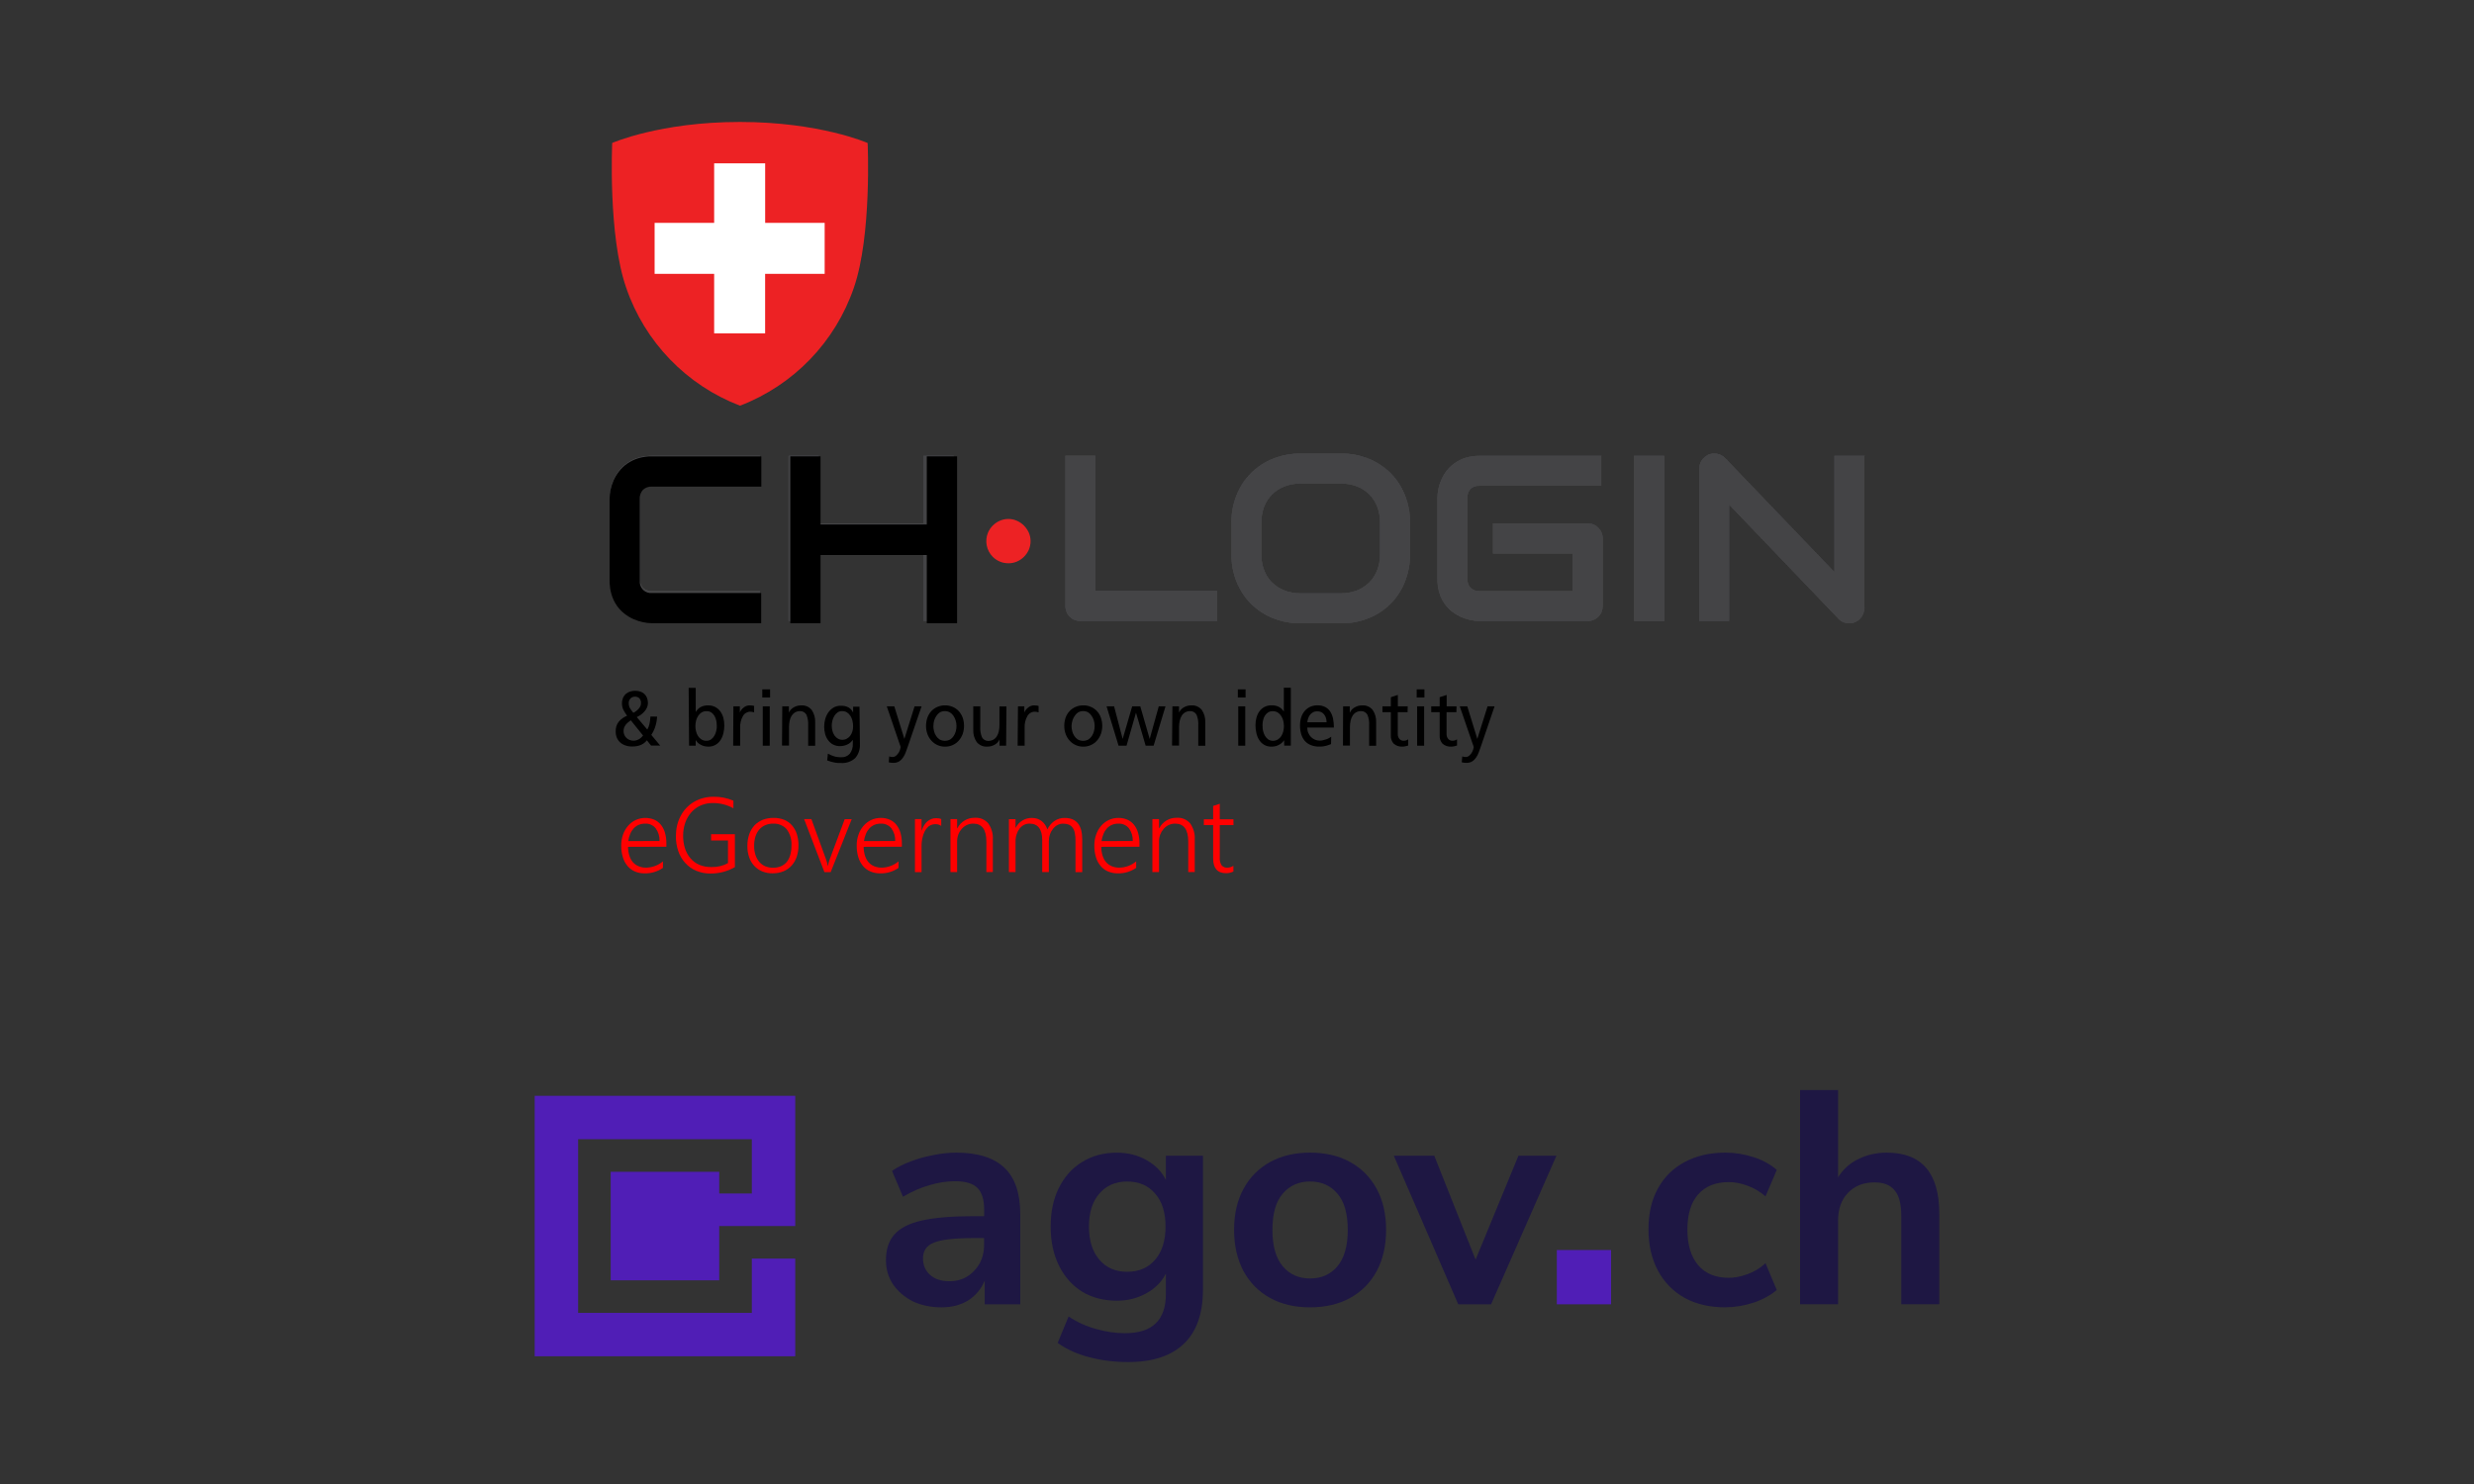 <?xml version="1.0" encoding="UTF-8"?>
<svg id="VECTOR_ARTWORK" data-name="VECTOR ARTWORK" xmlns="http://www.w3.org/2000/svg" viewBox="0 0 750 450">
  <rect x="0" y="0" width="750" height="450" fill="#333333" stroke="none"/>
  <defs>
    <style>
      .cls-1 {
        fill-rule: evenodd;
      }

      .cls-1, .cls-2, .cls-3, .cls-4, .cls-5, .cls-6, .cls-7, .cls-8 {
        stroke-width: 0px;
      }

      .cls-1, .cls-3 {
        fill: #501eb6;
      }

      .cls-4 {
        fill: #444446;
      }

      .cls-5 {
        fill: #1e1743;
      }

      .cls-6 {
        fill: #fff;
      }

      .cls-7 {
        fill: red;
      }

      .cls-8 {
        fill: #ed2224;
      }
    </style>
  </defs>
  <g>
    <path class="cls-5" d="M285.44,396.43c-3.26,0-6.17-.61-8.75-1.84-2.52-1.29-4.52-3.01-5.99-5.16-1.41-2.15-2.12-4.58-2.12-7.28,0-3.32.86-5.93,2.58-7.83,1.72-1.97,4.52-3.38,8.39-4.24,3.87-.86,9.06-1.29,15.57-1.29h3.23v-1.94c0-3.07-.68-5.28-2.03-6.63-1.35-1.35-3.62-2.03-6.82-2.03-2.52,0-5.1.4-7.74,1.2-2.64.74-5.31,1.9-8.02,3.5l-3.32-7.83c1.6-1.11,3.47-2.06,5.62-2.86,2.21-.86,4.52-1.5,6.91-1.94,2.46-.49,4.76-.74,6.91-.74,6.57,0,11.46,1.54,14.65,4.61,3.19,3.01,4.79,7.71,4.79,14.1v27.28h-10.78v-7.19c-1.04,2.52-2.7,4.52-4.98,5.99-2.27,1.41-4.98,2.12-8.11,2.12ZM287.83,388.51c3.01,0,5.5-1.04,7.46-3.13,2.03-2.09,3.04-4.73,3.04-7.93v-2.03h-3.13c-5.77,0-9.8.46-12.07,1.38-2.21.86-3.32,2.46-3.32,4.79,0,2.03.71,3.69,2.12,4.98,1.41,1.29,3.38,1.94,5.9,1.94Z"/>
    <path class="cls-5" d="M342.01,413.02c-4.18,0-8.11-.49-11.8-1.47-3.62-.92-6.82-2.37-9.58-4.33l3.32-8.02c2.58,1.72,5.34,2.98,8.29,3.78,2.95.86,5.9,1.29,8.85,1.29,8.23,0,12.35-3.96,12.35-11.89v-6.17c-1.29,2.52-3.29,4.52-5.99,5.99-2.64,1.47-5.59,2.21-8.85,2.21-4.05,0-7.59-.92-10.6-2.76-3.01-1.9-5.34-4.55-7-7.93-1.66-3.38-2.49-7.31-2.49-11.8s.83-8.39,2.49-11.7c1.66-3.38,3.99-5.99,7-7.83,3.01-1.9,6.54-2.86,10.6-2.86,3.38,0,6.39.77,9.03,2.3,2.64,1.47,4.58,3.47,5.81,5.99v-7.37h11.24v40.55c0,7.31-1.93,12.81-5.8,16.49-3.87,3.69-9.49,5.53-16.86,5.53ZM341.73,385.65c3.56,0,6.39-1.23,8.48-3.69,2.09-2.46,3.13-5.81,3.13-10.04s-1.04-7.56-3.13-9.95c-2.09-2.46-4.91-3.69-8.48-3.69s-6.39,1.23-8.48,3.69c-2.09,2.4-3.13,5.71-3.13,9.95s1.04,7.59,3.13,10.04c2.09,2.46,4.91,3.69,8.48,3.69Z"/>
    <path class="cls-5" d="M397.16,396.43c-4.67,0-8.72-.95-12.16-2.86-3.44-1.9-6.11-4.61-8.02-8.11-1.9-3.56-2.86-7.74-2.86-12.53s.95-8.94,2.86-12.44c1.9-3.5,4.58-6.2,8.02-8.11,3.44-1.9,7.5-2.86,12.16-2.86s8.72.95,12.16,2.86c3.44,1.9,6.11,4.61,8.02,8.11,1.9,3.5,2.86,7.65,2.86,12.44s-.95,8.97-2.86,12.53c-1.9,3.5-4.58,6.2-8.02,8.11-3.44,1.9-7.5,2.86-12.16,2.86ZM397.16,387.68c3.44,0,6.2-1.23,8.29-3.69,2.09-2.52,3.13-6.2,3.13-11.06s-1.04-8.57-3.13-10.97c-2.09-2.46-4.85-3.69-8.29-3.69s-6.21,1.23-8.29,3.69c-2.09,2.4-3.13,6.05-3.13,10.97s1.04,8.54,3.13,11.06c2.09,2.46,4.85,3.69,8.29,3.69Z"/>
    <path class="cls-5" d="M442.07,395.51l-19.53-45.06h12.26l12.53,31.52,12.99-31.52h11.52l-19.81,45.06h-9.95Z"/>
    <path class="cls-5" d="M523.06,396.43c-4.73,0-8.85-.95-12.35-2.86-3.5-1.97-6.2-4.73-8.11-8.29-1.9-3.56-2.86-7.74-2.86-12.53s.95-8.91,2.86-12.35c1.9-3.5,4.61-6.17,8.11-8.02,3.5-1.9,7.62-2.86,12.35-2.86,2.89,0,5.74.46,8.57,1.38,2.83.92,5.16,2.21,7,3.87l-3.41,8.02c-1.6-1.41-3.41-2.49-5.44-3.23-1.97-.74-3.87-1.11-5.71-1.11-3.99,0-7.1,1.26-9.31,3.78-2.15,2.46-3.22,5.99-3.22,10.6s1.07,8.14,3.22,10.78c2.21,2.58,5.31,3.87,9.31,3.87,1.78,0,3.69-.37,5.71-1.11,2.03-.74,3.84-1.84,5.44-3.32l3.41,8.11c-1.84,1.6-4.21,2.89-7.09,3.87-2.83.92-5.65,1.38-8.48,1.38Z"/>
    <path class="cls-5" d="M545.7,395.51v-64.97h11.52v26.45c1.54-2.46,3.59-4.3,6.17-5.53,2.58-1.29,5.44-1.94,8.57-1.94,10.63,0,15.94,6.17,15.94,18.52v27.46h-11.52v-26.91c0-3.5-.68-6.05-2.03-7.65-1.29-1.6-3.32-2.4-6.08-2.4-3.38,0-6.08,1.08-8.11,3.23-1.97,2.09-2.95,4.88-2.95,8.39v25.34h-11.52Z"/>
    <path class="cls-3" d="M471.95,379.05h16.46v16.46h-16.46v-16.46Z"/>
    <polygon class="cls-1" points="234.41 381.65 227.92 381.65 227.92 398.11 175.26 398.11 175.26 345.45 227.92 345.45 227.92 355.33 227.92 361.91 218.04 361.91 218.04 355.33 185.13 355.33 185.13 388.24 218.04 388.24 218.04 371.78 227.92 371.78 227.92 371.78 234.41 371.78 241.08 371.78 241.08 371.6 241.08 332.29 162.09 332.29 162.09 411.27 241.08 411.27 241.08 381.65 241.08 381.65 234.41 381.65"/>
  </g>
  <g>
    <path id="path3133" class="cls-8" d="M262.99,43.35s-14.47-6.37-38.7-6.37h0c-24.22,0-38.7,6.37-38.7,6.37,0,0-1.3,28.07,4.25,43.93,5.64,16.44,18.27,29.53,34.5,35.74h0c16.22-6.22,28.86-19.3,34.5-35.74,5.5-15.87,4.19-43.93,4.19-43.93"/>
    <path id="path3135" class="cls-6" d="M250,67.58v15.46h-18.05v18.05h-15.45v-18.05h-18.05v-15.46h18.05v-18.05h15.46v18.05h18.05"/>
    <g id="b1yhp1bwV">
      <g>
        <path class="cls-4" d="M230.37,188.31h-32.76c-.91,0-1.82-.11-2.71-.3-.98-.21-1.94-.52-2.86-.92-.96-.44-1.87-.98-2.71-1.62-.88-.69-1.66-1.5-2.29-2.42-.69-1.01-1.23-2.11-1.58-3.28-.42-1.38-.62-2.81-.59-4.25v-24.55c.03-1.92.44-3.82,1.22-5.57.43-.97.98-1.88,1.64-2.71.69-.88,1.51-1.65,2.43-2.28,1-.7,2.1-1.24,3.27-1.59,1.36-.41,2.77-.61,4.18-.59h32.76v9.08h-32.76c-1-.07-1.98.28-2.72.94-.68.77-1.02,1.77-.94,2.79v24.53c-.07,1,.28,1.98.97,2.71.73.67,1.71,1.02,2.71.96h32.75v9.09h0Z"/>
        <path class="cls-4" d="M248.12,158.69h31.85v-20.47h9.09v50.09h-9.09v-20.47h-31.85v20.47h-9.04v-50.09h9.09v20.47h-.05Z"/>
        <path class="cls-4" d="M368.98,188.31h-41.41c-.62,0-1.24-.11-1.82-.35-1.1-.43-1.98-1.31-2.41-2.41-.24-.58-.36-1.19-.35-1.82v-45.52h9.08v41h36.93v9.09h-.02Z"/>
        <path class="cls-4" d="M427.45,168.05c.03,2.88-.5,5.74-1.57,8.42-1,2.48-2.48,4.73-4.36,6.64-1.89,1.88-4.15,3.36-6.63,4.34-2.65,1.06-5.48,1.59-8.33,1.56h-12.29c-2.86.03-5.69-.5-8.35-1.56-2.48-.98-4.74-2.46-6.64-4.34-1.89-1.9-3.38-4.15-4.38-6.64-1.08-2.67-1.62-5.54-1.59-8.42v-9.56c-.03-2.88.51-5.73,1.59-8.4,2.01-5.02,5.99-8.99,11.02-10.99,2.65-1.06,5.49-1.6,8.35-1.57h12.29c2.85-.03,5.69.5,8.33,1.57,2.47,1,4.73,2.48,6.63,4.35,1.89,1.9,3.37,4.15,4.36,6.64,1.06,2.67,1.6,5.52,1.57,8.4v9.56h0ZM418.37,158.5c.02-1.66-.27-3.32-.86-4.87-.54-1.4-1.36-2.67-2.41-3.74-1.07-1.05-2.34-1.87-3.74-2.41-1.53-.58-3.16-.87-4.8-.85h-12.31c-1.65-.02-3.29.27-4.83.85-1.4.54-2.68,1.36-3.76,2.41-1.06,1.06-1.89,2.34-2.43,3.74-.58,1.56-.87,3.21-.85,4.87v9.56c-.02,1.66.27,3.32.85,4.87.54,1.4,1.37,2.68,2.43,3.74,1.08,1.04,2.36,1.86,3.76,2.4,1.54.58,3.18.87,4.83.85h12.23c1.65.02,3.29-.27,4.84-.85,1.4-.54,2.68-1.36,3.75-2.41,1.06-1.06,1.89-2.33,2.43-3.74.59-1.56.88-3.21.85-4.87v-9.56h.01Z"/>
        <path class="cls-4" d="M485.86,183.73c0,.62-.11,1.24-.35,1.82-.22.54-.55,1.04-.97,1.45-.42.41-.91.73-1.44.96-.58.24-1.2.36-1.83.35h-32.75c-.91,0-1.82-.11-2.71-.3-.98-.21-1.95-.52-2.87-.92-.96-.44-1.87-.98-2.71-1.62-.88-.69-1.66-1.5-2.29-2.42-.69-1.01-1.23-2.11-1.58-3.28-.42-1.38-.62-2.81-.59-4.25v-24.55c.01-1.92.43-3.82,1.22-5.57.43-.97.98-1.88,1.64-2.71.69-.88,1.51-1.65,2.43-2.28,1-.7,2.1-1.24,3.27-1.59,1.36-.41,2.77-.61,4.19-.59h36.89v9.08h-36.89c-1-.07-1.98.27-2.73.94-.68.77-1.02,1.77-.94,2.79v24.53c-.07,1,.28,1.98.97,2.71.73.67,1.71,1.02,2.71.96h28.25v-11.38h-24.16v-9.15h28.67c.62,0,1.24.12,1.82.36.55.23,1.04.57,1.45,1,.4.42.73.92.96,1.45.24.56.36,1.16.35,1.76v20.47h.01Z"/>
        <path class="cls-4" d="M504.52,188.31h-9.13v-50.09h9.13v50.09Z"/>
        <path class="cls-4" d="M565.15,184.43c0,.62-.12,1.24-.37,1.82-.23.54-.56,1.03-.98,1.44-.41.42-.91.75-1.45.97-.56.24-1.16.35-1.77.35-.58,0-1.16-.11-1.7-.32-.58-.23-1.11-.59-1.52-1.06l-33.18-34.64v35.28h-9.04v-46.17c0-.9.27-1.79.79-2.53.51-.74,1.2-1.32,2.01-1.7.84-.35,1.77-.44,2.66-.25.89.17,1.71.61,2.34,1.26l33.18,34.62v-35.28h9.09v46.22h-.05Z"/>
      </g>
      <g>
        <path class="cls-4" d="M230.37,188.31h-32.76c-.91,0-1.82-.11-2.71-.3-.98-.21-1.94-.52-2.86-.92-.96-.44-1.87-.98-2.71-1.62-.88-.69-1.66-1.5-2.29-2.42-.69-1.01-1.23-2.11-1.58-3.28-.42-1.38-.62-2.81-.59-4.25v-24.55c.03-1.92.44-3.82,1.22-5.57.43-.97.98-1.88,1.64-2.71.69-.88,1.51-1.65,2.43-2.28,1-.7,2.1-1.24,3.27-1.59,1.36-.41,2.77-.61,4.18-.59h32.76v9.08h-32.76c-1-.07-1.98.28-2.72.94-.68.77-1.02,1.77-.94,2.79v24.53c-.07,1,.28,1.98.97,2.71.73.67,1.71,1.02,2.71.96h32.75v9.09h0Z"/>
        <path class="cls-4" d="M248.12,158.69h31.85v-20.47h9.09v50.09h-9.09v-20.47h-31.85v20.47h-9.04v-50.09h9.09v20.47h-.05Z"/>
        <path class="cls-4" d="M368.98,188.31h-41.41c-.62,0-1.24-.11-1.82-.35-1.1-.43-1.98-1.31-2.41-2.41-.24-.58-.36-1.19-.35-1.82v-45.52h9.08v41h36.93v9.09h-.02Z"/>
        <path class="cls-4" d="M427.45,168.05c.03,2.88-.5,5.74-1.57,8.42-1,2.48-2.48,4.73-4.36,6.64-1.89,1.88-4.15,3.36-6.63,4.34-2.65,1.06-5.48,1.59-8.33,1.56h-12.29c-2.86.03-5.69-.5-8.35-1.56-2.48-.98-4.74-2.46-6.64-4.34-1.89-1.9-3.38-4.15-4.38-6.64-1.08-2.67-1.62-5.54-1.59-8.42v-9.56c-.03-2.88.51-5.73,1.59-8.4,2.01-5.02,5.99-8.99,11.02-10.99,2.65-1.06,5.49-1.6,8.35-1.57h12.29c2.85-.03,5.69.5,8.33,1.57,2.47,1,4.73,2.48,6.63,4.35,1.89,1.9,3.37,4.15,4.36,6.64,1.06,2.67,1.6,5.52,1.57,8.4v9.56h0ZM418.37,158.5c.02-1.66-.27-3.32-.86-4.87-.54-1.4-1.36-2.67-2.41-3.74-1.07-1.05-2.34-1.87-3.74-2.41-1.53-.58-3.16-.87-4.8-.85h-12.31c-1.65-.02-3.29.27-4.83.85-1.4.54-2.68,1.36-3.76,2.41-1.06,1.06-1.89,2.34-2.43,3.74-.58,1.56-.87,3.21-.85,4.87v9.56c-.02,1.66.27,3.32.85,4.87.54,1.4,1.37,2.68,2.43,3.74,1.08,1.04,2.36,1.86,3.76,2.4,1.54.58,3.18.87,4.83.85h12.23c1.65.02,3.29-.27,4.84-.85,1.4-.54,2.68-1.36,3.75-2.41,1.06-1.06,1.89-2.33,2.43-3.74.59-1.56.88-3.21.85-4.87v-9.56h.01Z"/>
        <path class="cls-4" d="M485.86,183.73c0,.62-.11,1.24-.35,1.82-.22.54-.55,1.04-.97,1.45-.42.41-.91.73-1.44.96-.58.24-1.2.36-1.83.35h-32.75c-.91,0-1.82-.11-2.71-.3-.98-.21-1.95-.52-2.87-.92-.96-.44-1.87-.98-2.71-1.62-.88-.69-1.66-1.5-2.29-2.42-.69-1.01-1.23-2.11-1.58-3.28-.42-1.38-.62-2.81-.59-4.25v-24.55c.01-1.92.43-3.82,1.22-5.57.43-.97.98-1.88,1.64-2.71.69-.88,1.51-1.65,2.43-2.28,1-.7,2.1-1.24,3.27-1.59,1.36-.41,2.77-.61,4.19-.59h36.89v9.08h-36.89c-1-.07-1.98.27-2.73.94-.68.77-1.02,1.77-.94,2.79v24.53c-.07,1,.28,1.98.97,2.71.73.67,1.71,1.02,2.71.96h28.25v-11.38h-24.16v-9.15h28.67c.62,0,1.24.12,1.82.36.55.23,1.04.57,1.45,1,.4.42.73.92.96,1.45.24.56.36,1.16.35,1.76v20.47h.01Z"/>
        <path class="cls-4" d="M504.52,188.31h-9.13v-50.09h9.13v50.09Z"/>
        <path class="cls-4" d="M565.15,184.43c0,.62-.12,1.24-.37,1.82-.23.54-.56,1.03-.98,1.44-.41.42-.91.75-1.45.97-.56.24-1.16.35-1.77.35-.58,0-1.16-.11-1.7-.32-.58-.23-1.11-.59-1.52-1.06l-33.18-34.64v35.28h-9.04v-46.17c0-.9.27-1.79.79-2.53.51-.74,1.2-1.32,2.01-1.7.84-.35,1.77-.44,2.66-.25.89.17,1.71.61,2.34,1.26l33.18,34.62v-35.28h9.09v46.22h-.05Z"/>
      </g>
      <g>
        <path class="cls-4" d="M230.37,188.31h-32.76c-.91,0-1.82-.11-2.71-.3-.98-.21-1.94-.52-2.86-.92-.96-.44-1.87-.98-2.71-1.62-.88-.69-1.66-1.5-2.29-2.42-.69-1.01-1.23-2.11-1.58-3.28-.42-1.38-.62-2.81-.59-4.25v-24.55c.03-1.92.44-3.82,1.22-5.57.43-.97.98-1.88,1.64-2.71.69-.88,1.51-1.65,2.43-2.28,1-.7,2.1-1.24,3.27-1.59,1.36-.41,2.77-.61,4.18-.59h32.76v9.08h-32.76c-1-.07-1.98.28-2.72.94-.68.77-1.02,1.77-.94,2.79v24.53c-.07,1,.28,1.98.97,2.71.73.67,1.71,1.02,2.71.96h32.75v9.09h0Z"/>
        <path class="cls-4" d="M248.12,158.69h31.85v-20.47h9.09v50.09h-9.09v-20.47h-31.85v20.47h-9.04v-50.09h9.09v20.47h-.05Z"/>
        <path class="cls-4" d="M368.98,188.31h-41.41c-.62,0-1.24-.11-1.82-.35-1.1-.43-1.98-1.31-2.41-2.41-.24-.58-.36-1.19-.35-1.82v-45.52h9.08v41h36.93v9.09h-.02Z"/>
        <path class="cls-4" d="M427.45,168.05c.03,2.88-.5,5.74-1.57,8.42-1,2.48-2.48,4.73-4.36,6.64-1.89,1.88-4.15,3.36-6.63,4.34-2.65,1.06-5.48,1.59-8.33,1.56h-12.29c-2.86.03-5.69-.5-8.35-1.56-2.48-.98-4.74-2.46-6.64-4.34-1.89-1.9-3.38-4.15-4.38-6.64-1.08-2.67-1.62-5.54-1.59-8.42v-9.56c-.03-2.88.51-5.73,1.59-8.4,2.01-5.02,5.99-8.99,11.02-10.99,2.65-1.06,5.49-1.6,8.35-1.57h12.29c2.85-.03,5.69.5,8.33,1.57,2.47,1,4.73,2.48,6.63,4.35,1.89,1.9,3.37,4.15,4.36,6.64,1.06,2.67,1.6,5.52,1.57,8.4v9.56h0ZM418.37,158.5c.02-1.66-.27-3.32-.86-4.87-.54-1.4-1.36-2.67-2.41-3.74-1.07-1.05-2.34-1.87-3.74-2.41-1.53-.58-3.16-.87-4.8-.85h-12.31c-1.65-.02-3.29.27-4.83.85-1.4.54-2.68,1.36-3.76,2.41-1.06,1.06-1.89,2.34-2.43,3.74-.58,1.56-.87,3.21-.85,4.87v9.56c-.02,1.66.27,3.32.85,4.87.54,1.4,1.37,2.68,2.43,3.74,1.08,1.04,2.36,1.86,3.76,2.4,1.54.58,3.18.87,4.83.85h12.23c1.65.02,3.29-.27,4.84-.85,1.4-.54,2.68-1.36,3.75-2.41,1.06-1.06,1.89-2.33,2.43-3.74.59-1.56.88-3.21.85-4.87v-9.56h.01Z"/>
        <path class="cls-4" d="M485.86,183.73c0,.62-.11,1.24-.35,1.82-.22.54-.55,1.04-.97,1.45-.42.41-.91.73-1.44.96-.58.24-1.2.36-1.83.35h-32.75c-.91,0-1.82-.11-2.71-.3-.98-.21-1.95-.52-2.87-.92-.96-.44-1.87-.98-2.71-1.62-.88-.69-1.66-1.5-2.29-2.42-.69-1.01-1.23-2.11-1.58-3.28-.42-1.38-.62-2.81-.59-4.25v-24.55c.01-1.92.43-3.82,1.22-5.57.43-.97.98-1.88,1.64-2.71.69-.88,1.51-1.65,2.43-2.28,1-.7,2.1-1.24,3.27-1.59,1.36-.41,2.77-.61,4.19-.59h36.89v9.08h-36.89c-1-.07-1.98.27-2.73.94-.68.77-1.02,1.77-.94,2.79v24.53c-.07,1,.28,1.98.97,2.71.73.67,1.71,1.02,2.71.96h28.25v-11.38h-24.16v-9.15h28.67c.62,0,1.24.12,1.82.36.55.23,1.04.57,1.45,1,.4.42.73.92.96,1.45.24.56.36,1.16.35,1.76v20.47h.01Z"/>
        <path class="cls-4" d="M504.52,188.31h-9.13v-50.09h9.13v50.09Z"/>
        <path class="cls-4" d="M565.15,184.43c0,.62-.12,1.24-.37,1.82-.23.54-.56,1.03-.98,1.44-.41.42-.91.75-1.45.97-.56.24-1.16.35-1.77.35-.58,0-1.16-.11-1.7-.32-.58-.23-1.11-.59-1.52-1.06l-33.18-34.64v35.28h-9.04v-46.17c0-.9.27-1.79.79-2.53.51-.74,1.2-1.32,2.01-1.7.84-.35,1.77-.44,2.66-.25.89.17,1.71.61,2.34,1.26l33.18,34.62v-35.28h9.09v46.22h-.05Z"/>
      </g>
    </g>
    <g id="aeUwZ4rQI">
      <path class="cls-8" d="M312.42,164.1c0,.91-.18,1.8-.54,2.63-.36.79-.85,1.51-1.47,2.12-.61.61-1.33,1.09-2.12,1.43-.82.35-1.69.53-2.58.52-.9,0-1.8-.17-2.63-.52-.79-.34-1.51-.82-2.12-1.43-1.92-1.94-2.49-4.84-1.44-7.36.34-.79.83-1.51,1.44-2.12.61-.61,1.33-1.11,2.12-1.45.83-.37,1.73-.56,2.63-.55.89,0,1.77.18,2.58.55.79.35,1.51.84,2.12,1.45.61.62,1.1,1.34,1.47,2.12.36.82.55,1.71.54,2.6Z"/>
    </g>
    <g>
      <path class="cls-7" d="M190.39,256.78c0,.9.13,1.79.39,2.64.22.73.58,1.41,1.06,2,.47.54,1.06.96,1.72,1.24.72.3,1.5.45,2.28.44,1.88-.02,3.69-.69,5.13-1.9v1.97c-1.64,1.13-3.59,1.71-5.58,1.66-1.01.01-2-.18-2.93-.57-.85-.37-1.6-.93-2.21-1.64-.65-.77-1.14-1.67-1.42-2.64-.35-1.16-.52-2.37-.5-3.58-.01-1.13.17-2.26.54-3.33.34-.97.86-1.88,1.53-2.66.64-.74,1.42-1.33,2.3-1.75,1.79-.81,3.84-.85,5.66-.1.78.35,1.47.88,2,1.55.57.72.99,1.55,1.23,2.44.29,1.04.44,2.11.42,3.19v1.01l-11.63.04ZM199.94,255.02c.06-1.39-.37-2.77-1.2-3.89-.79-.94-1.97-1.45-3.19-1.38-.65,0-1.29.12-1.89.36-.58.24-1.1.61-1.53,1.06-.45.49-.81,1.05-1.06,1.67-.3.7-.51,1.44-.61,2.2l9.47-.02Z"/>
      <path class="cls-7" d="M222.79,262.94c-2.23,1.28-4.76,1.95-7.34,1.94-1.51.03-3-.26-4.4-.84-1.26-.53-2.38-1.33-3.3-2.34-.95-1.03-1.67-2.25-2.12-3.58-.5-1.47-.75-3.02-.73-4.58,0-1.07.11-2.14.35-3.19.23-.99.59-1.95,1.06-2.86.89-1.75,2.25-3.22,3.93-4.25.88-.53,1.83-.94,2.82-1.21,1.08-.29,2.19-.43,3.3-.42,2.05-.03,4.09.37,5.97,1.19v2.3c-1.9-1.05-4.04-1.6-6.21-1.59-1.28-.02-2.55.24-3.73.75-1.08.48-2.04,1.19-2.82,2.07-.8.91-1.42,1.97-1.82,3.11-.44,1.25-.66,2.57-.66,3.9-.02,1.31.16,2.61.54,3.85.34,1.12.91,2.15,1.66,3.05.74.87,1.67,1.56,2.72,2.01,1.18.48,2.44.71,3.72.67,1.73.05,3.44-.36,4.96-1.19v-6.86h-5.12v-1.9h7.21v9.95h.01Z"/>
      <path class="cls-7" d="M234.25,264.82c-1.09.02-2.17-.18-3.19-.59-.92-.38-1.75-.95-2.42-1.69-.69-.75-1.22-1.64-1.54-2.61-.37-1.08-.55-2.22-.53-3.37-.02-1.22.17-2.43.56-3.59.34-1,.89-1.92,1.6-2.7.71-.74,1.57-1.31,2.52-1.69,1.06-.39,2.18-.59,3.3-.57,1.07-.01,2.13.18,3.13.56.91.36,1.72.93,2.37,1.66.68.77,1.19,1.67,1.5,2.64.36,1.14.53,2.33.51,3.52.01,1.17-.17,2.32-.54,3.43-.33.98-.85,1.88-1.54,2.65-.68.75-1.52,1.34-2.45,1.73-1.04.42-2.16.63-3.28.61ZM234.41,249.75c-.82-.01-1.63.14-2.39.46-.7.29-1.33.74-1.83,1.32-.53.62-.92,1.34-1.17,2.12-.28.93-.42,1.9-.4,2.87-.02.92.12,1.84.4,2.72.25.78.64,1.5,1.16,2.12.49.57,1.11,1.02,1.8,1.32,1.53.61,3.24.61,4.77,0,.68-.29,1.28-.74,1.76-1.31.49-.63.85-1.35,1.06-2.12.25-.92.38-1.87.36-2.82.12-1.77-.39-3.54-1.44-4.97-1.03-1.16-2.54-1.78-4.09-1.7Z"/>
      <path class="cls-7" d="M251.83,264.45h-1.91l-6.15-16.06h2.21l4.45,12.24c.24.63.41,1.29.51,1.95h.06c.1-.65.26-1.28.49-1.9l4.59-12.29h2.12l-6.37,16.06Z"/>
      <path class="cls-7" d="M261.82,256.78c0,.9.13,1.79.39,2.64.22.73.58,1.41,1.06,2,.47.54,1.05.97,1.71,1.24.72.3,1.5.44,2.28.44,1.88-.02,3.69-.69,5.13-1.9v1.97c-1.64,1.14-3.59,1.72-5.58,1.66-1.01.01-2-.18-2.93-.57-.86-.36-1.63-.92-2.24-1.64-.65-.78-1.14-1.67-1.43-2.64-.35-1.16-.52-2.37-.5-3.58-.01-1.14.17-2.26.55-3.33.33-.98.85-1.88,1.52-2.66.64-.74,1.42-1.33,2.3-1.75.91-.43,1.91-.65,2.92-.64.94-.02,1.88.17,2.74.54.78.35,1.47.88,2.01,1.55.56.73.98,1.56,1.23,2.44.29,1.04.43,2.11.42,3.19v1.01l-11.58.04ZM271.38,255.02c.06-1.39-.36-2.76-1.19-3.89-.79-.93-1.97-1.44-3.19-1.38-.65,0-1.29.12-1.89.36-.58.24-1.1.6-1.53,1.06-.45.49-.81,1.05-1.06,1.67-.3.7-.51,1.44-.61,2.2l9.46-.02Z"/>
      <path class="cls-7" d="M285.33,250.44c-.53-.37-1.17-.55-1.82-.52-.49,0-.97.1-1.41.31-.4.2-.76.48-1.06.82-.32.36-.58.76-.79,1.2-.21.46-.38.93-.51,1.42-.14.49-.23.98-.29,1.49-.06.48-.09.95-.08,1.43v7.86h-2v-16.06h2v3.44h.06c.17-.55.41-1.08.71-1.57.27-.44.6-.84,1-1.18.37-.31.78-.56,1.23-.73.45-.17.92-.26,1.4-.25.29,0,.58.02.87.06.24.04.47.1.7.19v2.12l-.02-.02Z"/>
      <path class="cls-7" d="M299.02,264.45v-9.26c0-3.62-1.32-5.43-3.95-5.44-.67,0-1.33.13-1.94.41-.59.27-1.12.67-1.55,1.16-.46.51-.82,1.1-1.06,1.74-.25.7-.38,1.44-.37,2.19v9.19h-2.01v-16.06h2.01v2.79h.06c1.02-2.02,3.12-3.26,5.38-3.19,1.53-.1,3.02.54,4.01,1.71,1.01,1.44,1.5,3.18,1.38,4.94v9.79l-1.96.02Z"/>
      <path class="cls-7" d="M326.04,264.45v-9.44c.02-.82-.05-1.64-.21-2.44-.11-.59-.34-1.14-.69-1.62-.3-.41-.7-.72-1.17-.91-.55-.19-1.13-.29-1.71-.28-.58,0-1.15.14-1.66.41-.53.28-1,.67-1.37,1.15-.41.51-.73,1.09-.93,1.71-.23.68-.34,1.4-.34,2.12v9.29h-2.01v-9.65c0-3.36-1.29-5.04-3.86-5.04-.58,0-1.15.13-1.67.39-.52.28-.97.66-1.34,1.13-.4.52-.7,1.1-.89,1.73-.23.72-.34,1.48-.33,2.24v9.21h-2.01v-16.05h2.01v2.61h.06c.93-1.87,2.86-3.03,4.95-2.98.54,0,1.08.08,1.59.25.98.33,1.81.97,2.38,1.84.29.43.51.9.66,1.4.49-1.05,1.25-1.95,2.2-2.6.91-.6,1.98-.91,3.07-.89,3.54,0,5.31,2.17,5.31,6.52v9.92h-2.04Z"/>
      <path class="cls-7" d="M333.85,256.78c0,.9.13,1.79.39,2.64.21.73.57,1.41,1.06,2,.47.54,1.06.96,1.72,1.24.72.3,1.5.45,2.28.44,1.88-.02,3.69-.69,5.13-1.9v1.97c-1.64,1.13-3.59,1.71-5.58,1.66-1.01.01-2-.18-2.93-.57-.86-.36-1.63-.92-2.24-1.64-.65-.78-1.14-1.67-1.43-2.64-.35-1.16-.52-2.37-.5-3.58-.01-1.14.17-2.26.55-3.33.33-.98.85-1.88,1.52-2.66.64-.74,1.42-1.33,2.3-1.75.91-.43,1.91-.65,2.92-.64.94-.02,1.88.17,2.74.54.78.35,1.47.88,2,1.55.57.72.99,1.55,1.23,2.44.29,1.04.44,2.11.42,3.19v1.01l-11.58.04ZM343.4,255.02c.05-1.39-.36-2.76-1.19-3.89-.79-.93-1.97-1.44-3.19-1.38-.65,0-1.29.11-1.89.36-.58.24-1.1.6-1.53,1.06-.45.49-.81,1.05-1.06,1.67-.3.7-.51,1.44-.61,2.2l9.46-.02Z"/>
      <path class="cls-7" d="M360.22,264.45v-9.26c0-3.62-1.32-5.43-3.95-5.44-.67,0-1.33.13-1.94.41-.59.27-1.12.67-1.55,1.16-.45.51-.81,1.1-1.06,1.74-.25.7-.37,1.44-.36,2.19v9.19h-2.01v-16.06h2.01v2.79h.06c1.01-2.02,3.11-3.26,5.37-3.19,1.54-.1,3.03.54,4.02,1.71,1.01,1.44,1.5,3.18,1.38,4.94v9.79l-1.97.02Z"/>
      <path class="cls-7" d="M373.93,264.26c-.7.35-1.48.53-2.26.52-2.59,0-3.9-1.5-3.9-4.48v-10.1h-2.82v-1.76h2.82v-4.05l2.01-.66v4.7h4.15v1.76h-4.15v9.83c-.07.82.12,1.65.54,2.36.45.52,1.12.79,1.8.72.64,0,1.27-.21,1.79-.57v1.77-.05Z"/>
    </g>
    <g>
      <path class="cls-2" d="M230.82,188.98h-33.14c-.92,0-1.83-.11-2.73-.3-1-.21-1.97-.52-2.9-.93-.97-.44-1.89-.99-2.73-1.65-.89-.69-1.67-1.51-2.31-2.43-.7-1.02-1.24-2.14-1.6-3.32-.42-1.38-.63-2.81-.61-4.25v-24.84c.01-.92.11-1.84.3-2.74.21-.99.52-1.96.93-2.89.44-.98,1-1.9,1.67-2.74.7-.89,1.52-1.67,2.45-2.31,1.01-.7,2.13-1.24,3.3-1.6,1.38-.42,2.81-.62,4.25-.59h33.1v9.17h-33.13c-1.01-.07-2,.28-2.75.96-.69.77-1.03,1.79-.96,2.82v24.77c-.19,1.85,1.16,3.51,3.01,3.71.23.02.46.02.69,0h33.1v9.17h.03Z"/>
      <path class="cls-2" d="M248.75,159.05h32.21v-20.67h9.18v50.6h-9.18v-20.68h-32.21v20.68h-9.17v-50.6h9.17v20.67Z"/>
    </g>
    <path class="cls-2" d="M199.21,217.28c-.04.6-.12,1.2-.23,1.79-.1.5-.24.99-.4,1.48-.14.42-.32.83-.52,1.23-.19.37-.39.74-.62,1.06l2.7,3.24h-2.77l-1.26-1.59c-.5.63-1.15,1.12-1.89,1.43-.81.31-1.67.46-2.54.44-.72.02-1.44-.09-2.12-.33-.58-.19-1.12-.51-1.57-.92-.44-.4-.78-.89-1-1.43-.24-.6-.35-1.24-.34-1.88-.05-1.07.28-2.13.93-2.97.69-.79,1.55-1.41,2.52-1.8-.39-.53-.75-1.09-1.06-1.67-.34-.63-.5-1.34-.49-2.05-.01-.59.1-1.17.32-1.71.2-.46.5-.87.87-1.2.37-.32.81-.55,1.27-.7.51-.16,1.04-.24,1.57-.23.49,0,.98.07,1.45.21.46.13.88.36,1.23.67.36.32.65.71.84,1.16.22.52.33,1.09.32,1.66,0,.49-.1.98-.31,1.43-.19.44-.46.84-.79,1.19-.32.36-.67.68-1.06.96-.39.26-.8.49-1.22.69l3.19,3.79c.3-.51.51-1.07.65-1.65.16-.76.26-1.54.3-2.31l2.04.03ZM189.03,221.67c0,.42.08.83.25,1.21.16.35.39.67.67.93.28.26.61.46.97.59.37.14.75.21,1.15.21.34,0,.67-.05.99-.17.28-.1.55-.23.81-.39.23-.15.44-.32.63-.52.18-.18.32-.35.45-.49l-3.73-4.62-.84.65c-.25.21-.48.44-.68.69-.2.25-.36.53-.48.83-.13.35-.19.71-.18,1.08h0ZM190.62,213.38c0,.53.15,1.05.44,1.5.28.44.6.87.94,1.26.27-.12.52-.27.75-.45.27-.19.52-.4.75-.64.23-.24.43-.51.58-.81.16-.3.24-.63.23-.97.06-.57-.13-1.15-.52-1.57-.37-.31-.84-.46-1.32-.45-.49,0-.97.18-1.32.53-.4.43-.6,1.01-.55,1.59h0Z"/>
    <path class="cls-2" d="M208.79,208.57h2.12v7.25h.05c.34-.56.81-1.03,1.37-1.37.73-.4,1.55-.59,2.38-.55,1.44-.03,2.81.65,3.66,1.82.42.58.73,1.24.91,1.93.2.75.3,1.53.3,2.3,0,.81-.09,1.61-.28,2.4-.17.73-.46,1.43-.86,2.06-.39.59-.9,1.08-1.51,1.44-.67.38-1.44.57-2.21.55-.47,0-.93-.06-1.38-.18-.37-.12-.73-.27-1.06-.47-.31-.17-.59-.39-.84-.64-.2-.21-.38-.44-.54-.68h0v1.69h-2l-.13-17.56ZM217.28,220.11c.02-.53-.03-1.07-.14-1.59-.11-.5-.29-.99-.54-1.43-.24-.42-.58-.78-.98-1.06-.43-.26-.94-.4-1.44-.38-.52-.01-1.03.12-1.48.38-.43.27-.79.63-1.06,1.06-.29.44-.5.93-.63,1.44-.13.54-.2,1.1-.2,1.66,0,.52.07,1.03.19,1.53.12.51.32,1,.59,1.44.27.43.63.79,1.06,1.06.45.29.98.43,1.52.41.52.01,1.02-.14,1.44-.45.4-.3.73-.68.97-1.11.26-.46.45-.95.56-1.47.12-.49.18-.99.17-1.5h-.04Z"/>
    <path class="cls-2" d="M222.33,214.18h1.95v1.85h0c.27-.61.69-1.14,1.23-1.53.49-.39,1.1-.6,1.72-.61.25,0,.5.02.75.05l.63.12v1.96c-.19-.07-.39-.13-.59-.16-.19-.03-.37-.05-.56-.05-.93,0-1.79.5-2.24,1.32-.61,1.08-.9,2.32-.84,3.56v5.44h-2.12l.07-11.94Z"/>
    <path class="cls-2" d="M233.45,211.51h-2.36v-2.47h2.36v2.47ZM231.23,214.18h2.12v11.94h-2.12v-11.94Z"/>
    <path class="cls-2" d="M237.14,214.18h2.02v1.9h0c.31-.68.83-1.25,1.49-1.6.67-.39,1.44-.59,2.22-.58,1.22-.09,2.41.42,3.19,1.36.75,1.11,1.13,2.44,1.06,3.78v7.09h-2.12v-6.18c.07-1.09-.11-2.17-.51-3.19-.37-.69-1.09-1.13-1.88-1.13-.54-.01-1.06.11-1.54.36-.43.25-.79.59-1.06,1.01-.3.48-.51,1.01-.62,1.56-.14.65-.21,1.32-.2,1.99v5.53h-2.12l.08-11.9Z"/>
    <path class="cls-2" d="M260.68,225.61c.11,1.54-.4,3.07-1.4,4.25-1.2,1.1-2.81,1.64-4.43,1.5h-.88c-.31-.02-.62-.07-.92-.13-.32-.06-.67-.15-1.06-.24-.39-.1-.78-.24-1.23-.41l.22-2.04c.4.19.76.36,1.06.5.31.13.63.25.96.34.31.09.63.15.96.18.35.04.71.07,1.06.06.98.06,1.94-.33,2.59-1.06.66-.86.98-1.92.92-2.99v-1.17h-.05c-.42.61-1,1.09-1.68,1.39-.67.3-1.39.45-2.12.46-.74.02-1.47-.15-2.12-.48-.6-.31-1.11-.76-1.51-1.31-.41-.56-.72-1.2-.9-1.87-.2-.73-.3-1.48-.3-2.23,0-.77.11-1.54.31-2.28.2-.73.52-1.42.94-2.04.42-.59.95-1.09,1.57-1.47.68-.39,1.45-.58,2.23-.56.83-.04,1.66.14,2.39.54.59.37,1.05.9,1.34,1.53h0v-1.78h1.93l.13,11.32ZM255.29,224.35c.47,0,.93-.1,1.35-.32.41-.2.78-.5,1.06-.86.3-.39.53-.83.68-1.3.16-.51.25-1.04.24-1.57,0-.6-.07-1.19-.2-1.77-.12-.52-.33-1.02-.63-1.47-.27-.43-.63-.79-1.06-1.06-.44-.25-.94-.38-1.44-.37-.49-.01-.98.13-1.38.41-.4.28-.73.64-.98,1.06-.27.44-.47.93-.59,1.43-.13.51-.19,1.03-.19,1.55,0,.54.07,1.08.22,1.6.13.48.34.94.62,1.35.25.38.59.7.99.92.39.25.85.38,1.32.38Z"/>
    <path class="cls-2" d="M269.55,229.36c.15.06.3.1.46.13.17.04.34.06.52.06.43,0,.85-.15,1.17-.44.31-.28.57-.6.78-.96.18-.31.33-.65.42-1,.05-.18.09-.37.12-.56-.01-.2-.06-.39-.14-.57l-.25-.69-3.8-11.15h2.28l3.05,9.88h0l3.1-9.88h2.12l-4.18,12.2c-.19.58-.4,1.16-.63,1.74-.2.56-.47,1.1-.81,1.59-.31.47-.71.87-1.19,1.17-.52.31-1.12.46-1.72.44-.28,0-.55,0-.83-.05l-.59-.11.13-1.8Z"/>
    <path class="cls-2" d="M280.73,220.15c0-.85.13-1.7.41-2.51.25-.73.65-1.4,1.17-1.97.51-.55,1.13-.99,1.83-1.3.74-.33,1.55-.49,2.36-.48.81-.01,1.61.15,2.36.48.69.3,1.31.74,1.82,1.3.51.58.91,1.25,1.17,1.97.27.81.41,1.65.4,2.51,0,.83-.14,1.65-.41,2.43-.27.73-.67,1.4-1.18,1.99-.51.57-1.12,1.03-1.82,1.35-.73.33-1.53.5-2.34.49-.81.01-1.6-.15-2.34-.49-.69-.32-1.31-.78-1.82-1.35-.52-.58-.93-1.25-1.19-1.99-.29-.78-.43-1.6-.42-2.43ZM282.95,220.15c0,.54.07,1.07.21,1.59.13.51.34,1,.64,1.44.27.43.64.79,1.06,1.06.99.54,2.19.54,3.19,0,.43-.27.79-.64,1.06-1.06.29-.44.51-.93.64-1.44.14-.52.21-1.05.21-1.59,0-.56-.08-1.11-.24-1.65-.15-.51-.38-1-.68-1.44-.29-.43-.67-.79-1.11-1.06-.93-.49-2.05-.49-2.98,0-.43.27-.79.64-1.06,1.06-.31.44-.55.93-.7,1.44-.15.53-.23,1.09-.22,1.65Z"/>
    <path class="cls-2" d="M305.03,226.13h-2.02v-1.9h0c-.31.68-.83,1.25-1.49,1.6-.68.38-1.44.58-2.22.57-1.22.09-2.41-.42-3.19-1.36-.76-1.11-1.13-2.43-1.06-3.77v-7.09h2.12v6.18c-.07,1.09.11,2.17.51,3.19.37.69,1.09,1.13,1.88,1.13.54,0,1.07-.12,1.55-.37.43-.24.79-.58,1.06-1,.3-.48.51-1,.62-1.55.14-.66.21-1.33.2-2.01v-5.52h2.12l-.1,11.9Z"/>
    <path class="cls-2" d="M308.59,214.18h1.94v1.85h0c.27-.61.69-1.14,1.23-1.53.49-.39,1.09-.6,1.71-.61.25,0,.5.01.75.05l.63.12v1.96c-.19-.07-.38-.13-.58-.16-.19-.03-.38-.05-.57-.05-.93,0-1.79.51-2.24,1.32-.61,1.08-.9,2.32-.84,3.56v5.44h-2.12l.1-11.94Z"/>
    <path class="cls-2" d="M322.63,220.15c0-.85.13-1.7.4-2.51.26-.73.66-1.4,1.18-1.97.51-.55,1.13-.99,1.82-1.3.75-.33,1.55-.49,2.37-.48.81-.01,1.61.15,2.35.48.69.3,1.32.74,1.83,1.3.52.57.91,1.25,1.16,1.97.28.8.42,1.65.41,2.51,0,.83-.14,1.65-.42,2.43-.26.73-.66,1.4-1.17,1.99-1.05,1.19-2.57,1.86-4.15,1.84-.81.01-1.6-.15-2.34-.49-.7-.32-1.32-.78-1.83-1.35-.52-.58-.92-1.25-1.18-1.99-.29-.78-.43-1.6-.42-2.43ZM324.84,220.15c0,.54.07,1.07.21,1.59.13.51.34,1,.64,1.44.27.43.63.79,1.06,1.06.99.55,2.19.55,3.19,0,.43-.27.79-.64,1.06-1.06.29-.44.51-.93.64-1.44.14-.52.21-1.05.21-1.59,0-.56-.08-1.11-.24-1.65-.15-.52-.38-1-.69-1.44-.27-.43-.63-.79-1.06-1.06-.46-.25-.97-.38-1.49-.37-.52,0-1.04.12-1.5.37-.43.27-.79.64-1.06,1.06-.31.44-.55.93-.7,1.44-.17.53-.26,1.09-.27,1.65Z"/>
    <path class="cls-2" d="M349.72,226.13h-2.41l-2.93-10.02h0l-2.87,10.02h-2.41l-3.64-11.94h2.28l2.6,9.88h0l2.88-9.88h2.46l2.85,9.88h0l2.75-9.88h2.04l-3.6,11.94Z"/>
    <path class="cls-2" d="M355.4,214.18h2.02v1.9h0c.31-.68.83-1.24,1.49-1.6.67-.39,1.44-.59,2.22-.58,1.22-.09,2.41.42,3.19,1.36.75,1.11,1.13,2.44,1.06,3.78v7.09h-2.12v-6.18c.07-1.09-.11-2.17-.51-3.19-.37-.7-1.1-1.13-1.89-1.13-.54-.01-1.06.11-1.54.36-.43.24-.8.59-1.06,1.01-.3.48-.51,1.01-.63,1.56-.14.65-.2,1.32-.2,1.99v5.53h-2.12l.11-11.9Z"/>
    <path class="cls-2" d="M377.6,211.51h-2.35v-2.47h2.35v2.47ZM375.38,214.18h2.12v11.94h-2.12v-11.94Z"/>
    <path class="cls-2" d="M389.29,224.44h0c-.16.25-.35.48-.56.68-.25.25-.53.46-.83.64-.34.19-.69.35-1.06.47-.45.12-.91.18-1.38.18-.77.02-1.54-.17-2.21-.55-.61-.36-1.13-.86-1.51-1.45-.41-.65-.7-1.37-.86-2.12-.19-.77-.28-1.57-.28-2.37,0-.78.1-1.55.3-2.3.18-.69.49-1.35.9-1.93.41-.55.93-1,1.53-1.32.65-.34,1.39-.51,2.12-.5.83-.04,1.65.16,2.38.55.56.34,1.03.81,1.37,1.37h0v-7.25h2.12v17.56h-2l-.04-1.65ZM382.75,220.11c-.02.5.03,1.01.15,1.5.11.51.3,1.01.55,1.47.25.43.58.81.98,1.11.42.3.93.46,1.44.45.54.02,1.06-.13,1.52-.41.43-.27.79-.63,1.06-1.06.27-.45.47-.93.59-1.44.12-.5.18-1.01.18-1.53,0-.56-.07-1.11-.2-1.66-.13-.51-.34-1-.63-1.44-.27-.43-.63-.79-1.06-1.06-.45-.26-.96-.39-1.48-.38-.51-.01-1.01.12-1.44.38-.39.26-.73.61-.98,1.01-.25.44-.44.92-.54,1.42-.12.54-.17,1.1-.15,1.66Z"/>
    <path class="cls-2" d="M403.51,225.64l-.65.24c-.24.09-.49.18-.74.24-.28.07-.59.14-.96.2-.41.05-.82.08-1.23.07-.89.02-1.78-.14-2.6-.47-.7-.28-1.32-.73-1.82-1.31-.49-.6-.85-1.29-1.06-2.04-.24-.86-.36-1.75-.35-2.64,0-.83.12-1.65.37-2.44.23-.7.59-1.35,1.06-1.91.46-.53,1.03-.96,1.67-1.25.69-.3,1.43-.46,2.18-.45.82-.02,1.64.15,2.38.52.62.33,1.15.82,1.53,1.41.4.65.68,1.37.83,2.12.17.88.26,1.78.25,2.68h-8.07c0,.55.09,1.1.3,1.61.19.46.47.89.82,1.25.34.35.75.62,1.2.82.45.19.93.29,1.41.3.36,0,.71-.04,1.06-.13.36-.1.7-.19,1.06-.31.29-.1.57-.23.84-.39.2-.11.39-.23.57-.37l-.05,2.23ZM402.15,219c0-.44-.06-.87-.19-1.28-.11-.39-.29-.75-.54-1.06-.24-.3-.54-.55-.88-.72-.38-.17-.79-.26-1.2-.25-.46-.01-.91.09-1.32.31-.35.2-.67.46-.91.79-.24.32-.43.68-.55,1.06-.12.38-.21.77-.25,1.17h5.85Z"/>
    <path class="cls-2" d="M407.16,214.18h2.02v1.9h.05c.3-.69.83-1.25,1.49-1.6.67-.39,1.43-.59,2.21-.58,1.22-.09,2.41.42,3.19,1.36.75,1.11,1.13,2.44,1.06,3.78v7.09h-2.12v-6.18c.07-1.09-.11-2.17-.51-3.19-.37-.7-1.1-1.13-1.89-1.13-.54-.01-1.06.11-1.54.36-.43.24-.8.59-1.06,1.01-.3.48-.51,1.01-.63,1.56-.13.65-.2,1.32-.19,1.99v5.53h-2.12l.05-11.9Z"/>
    <path class="cls-2" d="M426.73,215.97h-2.99v6.53c-.04.58.14,1.15.52,1.59.31.35.76.55,1.23.54.28,0,.56-.04.83-.13.2-.08.4-.18.58-.3v1.87c-.26.09-.53.17-.81.22-.32.07-.64.11-.97.11-.92.05-1.83-.24-2.55-.83-.68-.7-1.02-1.66-.93-2.63v-6.98h-2.55v-1.78h2.55v-2.76l2.12-.7v3.46h2.99l-.03,1.78Z"/>
    <path class="cls-2" d="M431.82,211.51h-2.35v-2.47h2.35v2.47ZM429.61,214.18h2.12v11.94h-2.12v-11.94Z"/>
    <path class="cls-2" d="M441.52,215.97h-2.99v6.53c-.04.58.14,1.15.52,1.59.32.35.76.54,1.23.54.28,0,.56-.04.83-.13.21-.08.41-.18.59-.3v1.87c-.27.09-.54.17-.82.22-.32.07-.64.11-.97.11-.92.05-1.83-.24-2.55-.83-.67-.7-1.01-1.66-.92-2.63v-6.98h-2.56v-1.78h2.56v-2.76l2.12-.7v3.46h2.99l-.04,1.78Z"/>
    <path class="cls-2" d="M443.29,229.36c.15.06.3.1.46.13.17.04.34.06.52.06.43,0,.85-.15,1.17-.44.3-.28.57-.6.78-.96.18-.31.32-.65.41-1,.06-.18.1-.37.13-.56-.02-.2-.07-.39-.15-.57l-.25-.69-3.83-11.15h2.28l3.04,9.88h0l3.11-9.88h2.12l-4.16,12.2c-.2.58-.4,1.16-.63,1.74-.2.56-.47,1.1-.81,1.59-.31.47-.71.87-1.19,1.17-.52.31-1.12.46-1.73.44-.27,0-.55,0-.82-.05l-.61-.11.16-1.8Z"/>
  </g>
</svg>